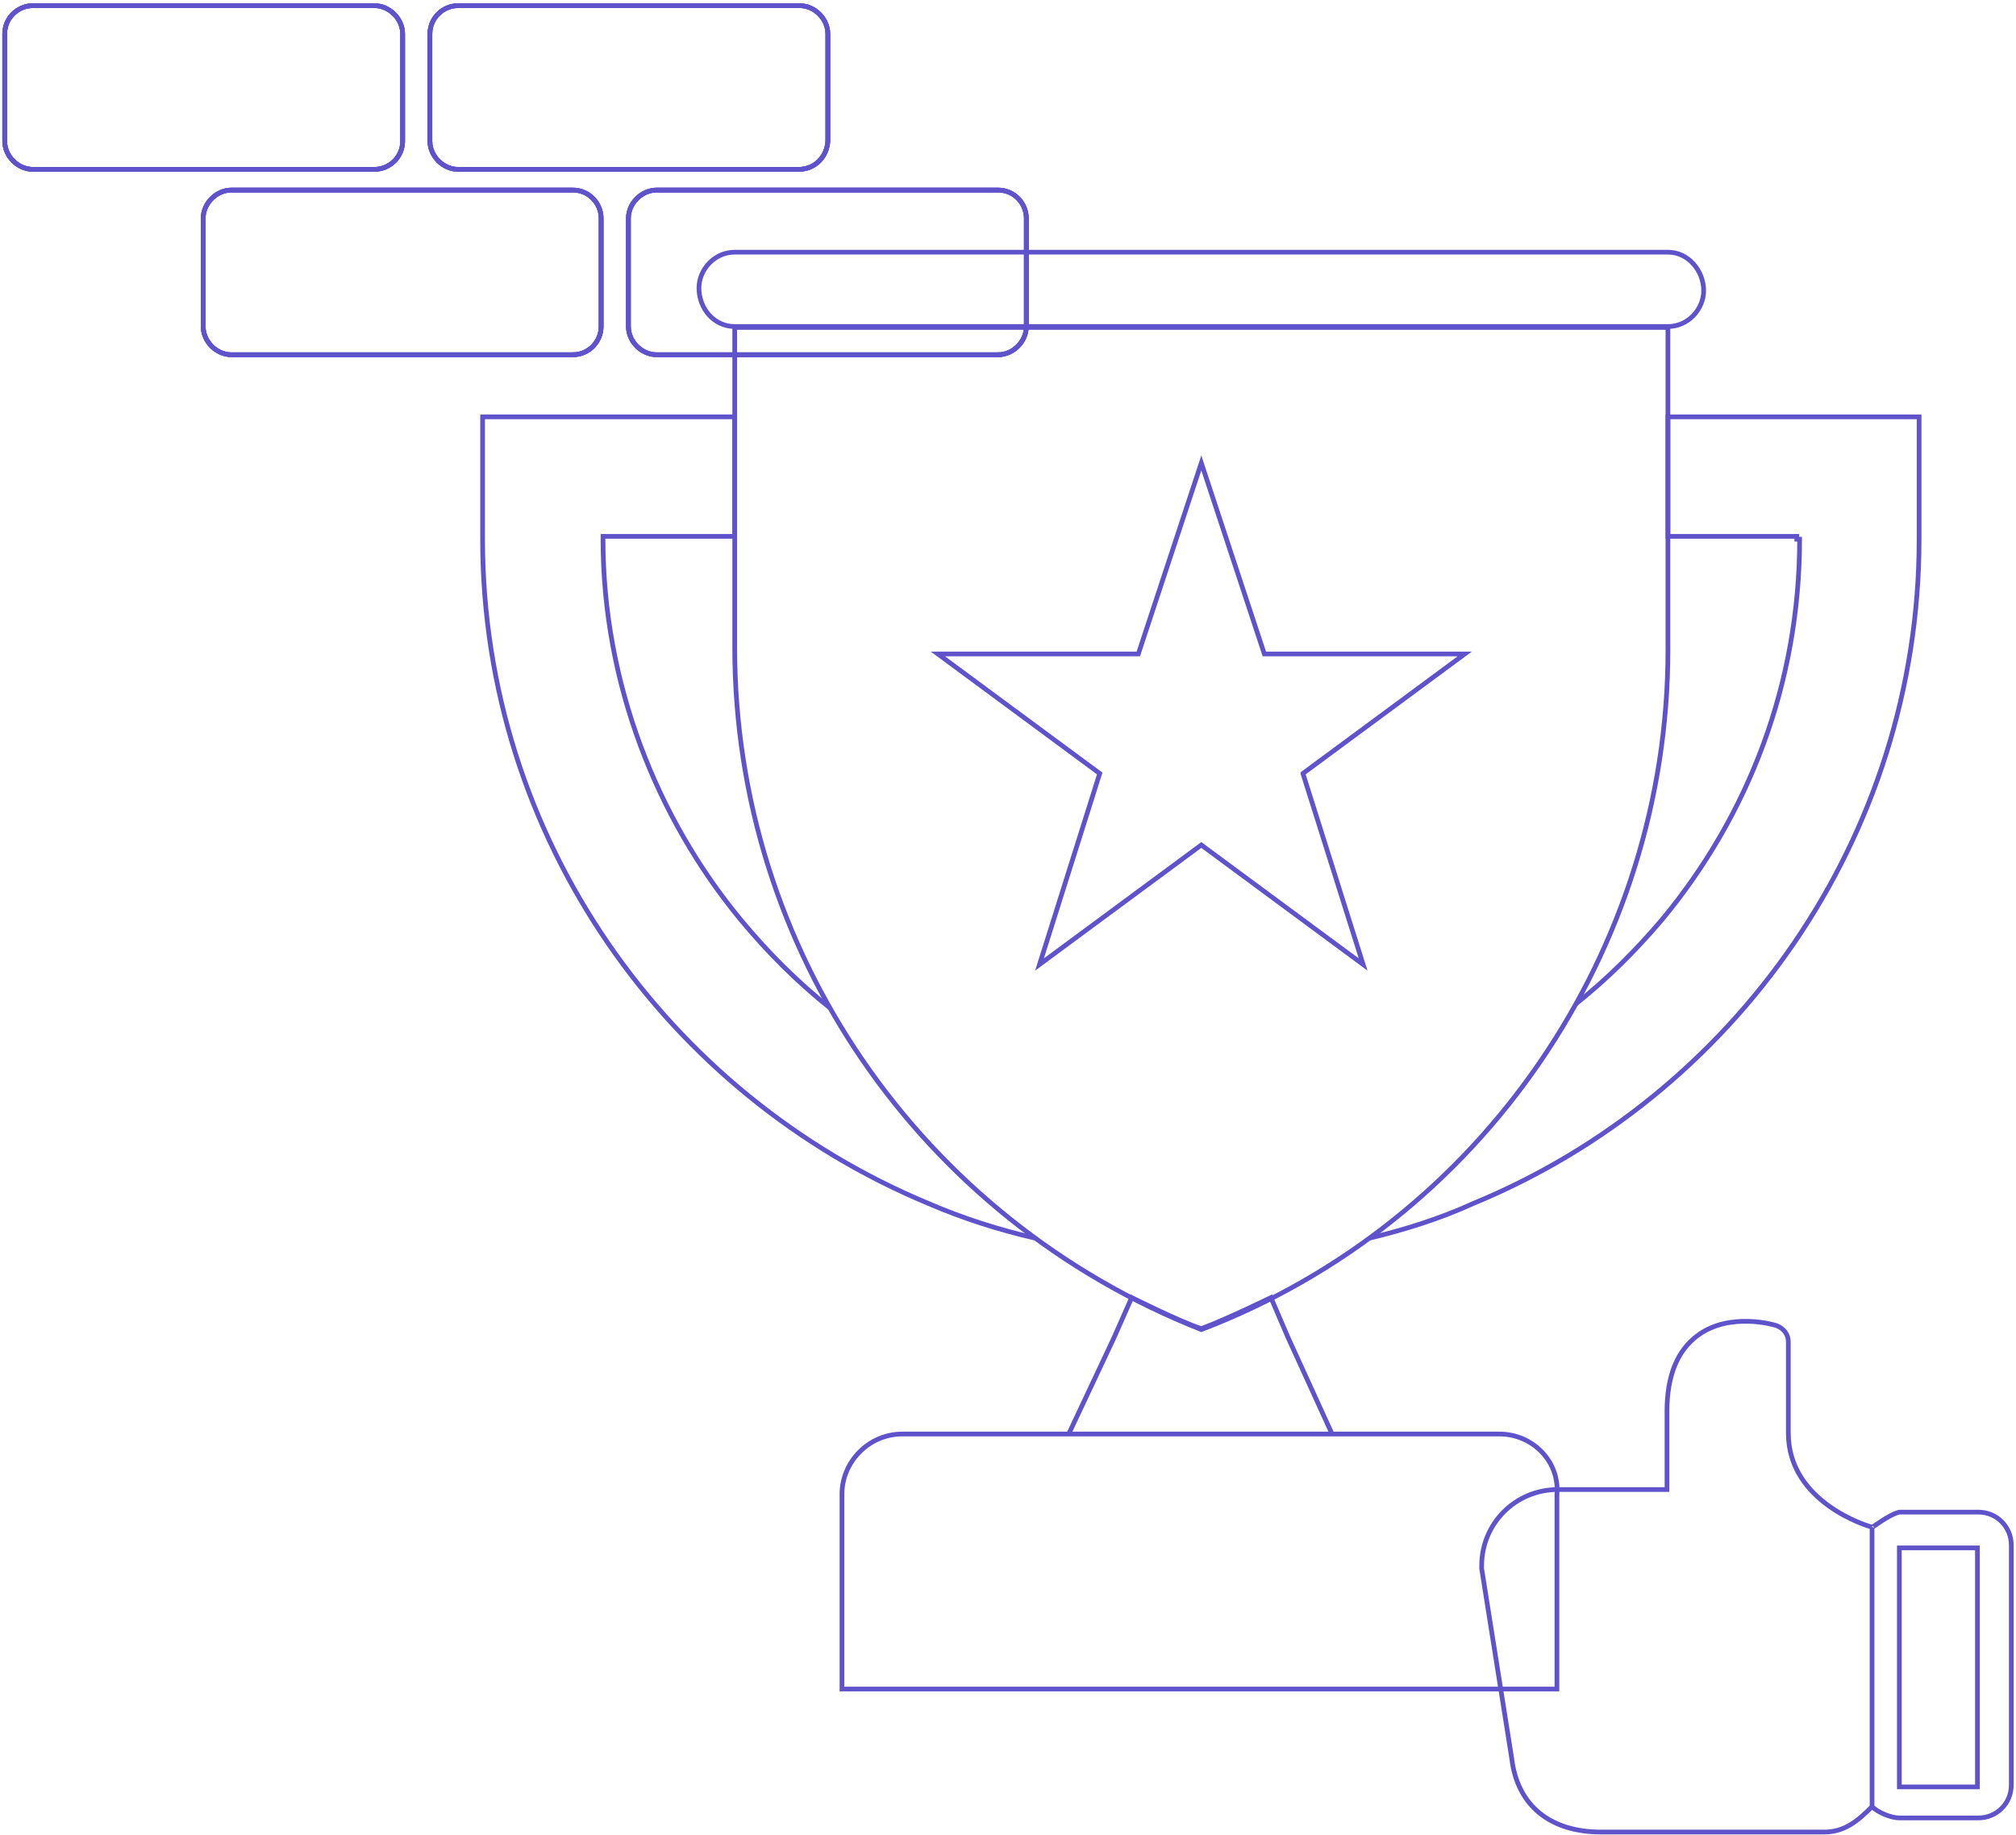 <svg xmlns="http://www.w3.org/2000/svg" viewBox="0 0 214.3 195"><g fill="none" stroke="#5F52CA" stroke-width=".5" stroke-miterlimit="10"><path d="M141.6 152.4h-28l4.8-10.2 1.9-4.3s5.2 2.6 7.4 3.3c2.7-1 7.4-3.3 7.4-3.3l1.8 4.2 4.7 10.3zM159.4 152.4H95.9c-3.5 0-6.4 2.9-6.4 6.4v20.7h76v-20.7c.3-3.5-2.6-6.4-6.1-6.4zM145.5 131.6c3.8-.9 7.6-2.1 11.1-3.7 27.7-11.4 47.4-38.8 47.4-70.6v-13h-26.7V57H191v.3h.3c0 15.3-5.4 29.3-14.6 40.4-2.8 3.3-5.8 6.3-9.2 9m-79.3.4c-3.5-2.8-6.6-5.9-9.5-9.4-8.9-10.8-14.6-25.1-14.6-40.4V57h14V44.3H51.3v13c0 31.8 19.7 59.1 47.4 70.6 3.7 1.6 7.5 2.8 11.4 3.7M177.3 26.8H78.1c-2.2 0-3.8 1.9-3.8 3.8 0 2.2 1.6 4.1 3.8 4.1h99.2c2.2 0 3.8-1.9 3.8-3.8 0-2.1-1.6-4.1-3.8-4.1z"/><path d="M78.1 34.8v34c0 32.1 19.7 60.7 49.6 72.5 29.9-11.4 49.6-40.4 49.6-72.2V34.8H78.1zm60.4 47.4l6.4 20.3-17.2-12.7-17.2 12.7 6.4-20.3-17.2-12.7H121l6.7-20.3 6.7 20.3h21.3l-17.2 12.7z"/></g><path fill="none" stroke="#5F52CA" stroke-width=".5" stroke-miterlimit="10" d="M199 162.3c-.4-.1-8.9-2.6-8.9-10v-9.7c0-.8-.5-1.4-1.2-1.7-.2-.1-5-1.5-8.4 1-2.2 1.6-3.3 4.3-3.3 8.1v8.3h-11.6c-4.5 0-8.1 3.6-8.1 8.1v.3l3.2 20.2c.6 5 4.1 7.8 9.5 7.8h23.7c2.2 0 3.6-1.2 5.1-2.7.6.6 2 1.2 2.9 1.2h8.4c1.9 0 3.5-1.5 3.5-3.5v-25.5c0-1.9-1.5-3.5-3.5-3.5h-8.4c-1.2.3-2.9 1.7-2.9 1.6zm2.9 27.6v-25.4h8.3v25.4h-8.3zM199 162.3V192M39.8 18H3.5c-1.6 0-3-1.4-3-3V3.6c0-1.7 1.4-3 3-3h36.3c1.6 0 3 1.4 3 3V15c0 1.7-1.4 3-3 3zM84.9 18H48.7c-1.6 0-3-1.4-3-3V3.6c0-1.7 1.4-3 3-3H85c1.6 0 3 1.4 3 3V15c-.1 1.7-1.4 3-3.1 3zM60.9 37.7H24.6c-1.6 0-3-1.4-3-3V23.2c0-1.6 1.4-3 3-3h36.3c1.7 0 3 1.4 3 3v11.5c0 1.6-1.3 3-3 3zM106.1 37.7H69.8c-1.6 0-3-1.4-3-3V23.2c0-1.6 1.4-3 3-3h36.3c1.7 0 3 1.4 3 3v11.5c0 1.6-1.4 3-3 3z"/><path fill="none" stroke="#5F52CA" stroke-width=".5" stroke-miterlimit="10" d="M39.8 18H3.5c-1.6 0-3-1.4-3-3V3.6c0-1.7 1.4-3 3-3h36.3c1.6 0 3 1.4 3 3V15c0 1.7-1.4 3-3 3zM84.9 18H48.7c-1.6 0-3-1.4-3-3V3.6c0-1.7 1.4-3 3-3H85c1.6 0 3 1.4 3 3V15c-.1 1.7-1.4 3-3.1 3zM60.9 37.7H24.6c-1.6 0-3-1.4-3-3V23.2c0-1.6 1.4-3 3-3h36.3c1.7 0 3 1.4 3 3v11.5c0 1.6-1.3 3-3 3zM106.1 37.7H69.8c-1.6 0-3-1.4-3-3V23.2c0-1.6 1.4-3 3-3h36.3c1.7 0 3 1.4 3 3v11.5c0 1.6-1.4 3-3 3z"/><path fill="none" stroke="#5F52CA" stroke-width=".5" stroke-miterlimit="10" d="M39.8 18H3.5c-1.6 0-3-1.4-3-3V3.6c0-1.7 1.4-3 3-3h36.3c1.6 0 3 1.4 3 3V15c0 1.7-1.4 3-3 3zM84.9 18H48.7c-1.6 0-3-1.4-3-3V3.6c0-1.7 1.4-3 3-3H85c1.6 0 3 1.4 3 3V15c-.1 1.7-1.4 3-3.1 3zM60.9 37.7H24.6c-1.6 0-3-1.4-3-3V23.2c0-1.6 1.4-3 3-3h36.3c1.7 0 3 1.4 3 3v11.5c0 1.6-1.3 3-3 3zM106.1 37.7H69.8c-1.6 0-3-1.4-3-3V23.2c0-1.6 1.4-3 3-3h36.3c1.7 0 3 1.4 3 3v11.5c0 1.6-1.4 3-3 3z"/></svg>